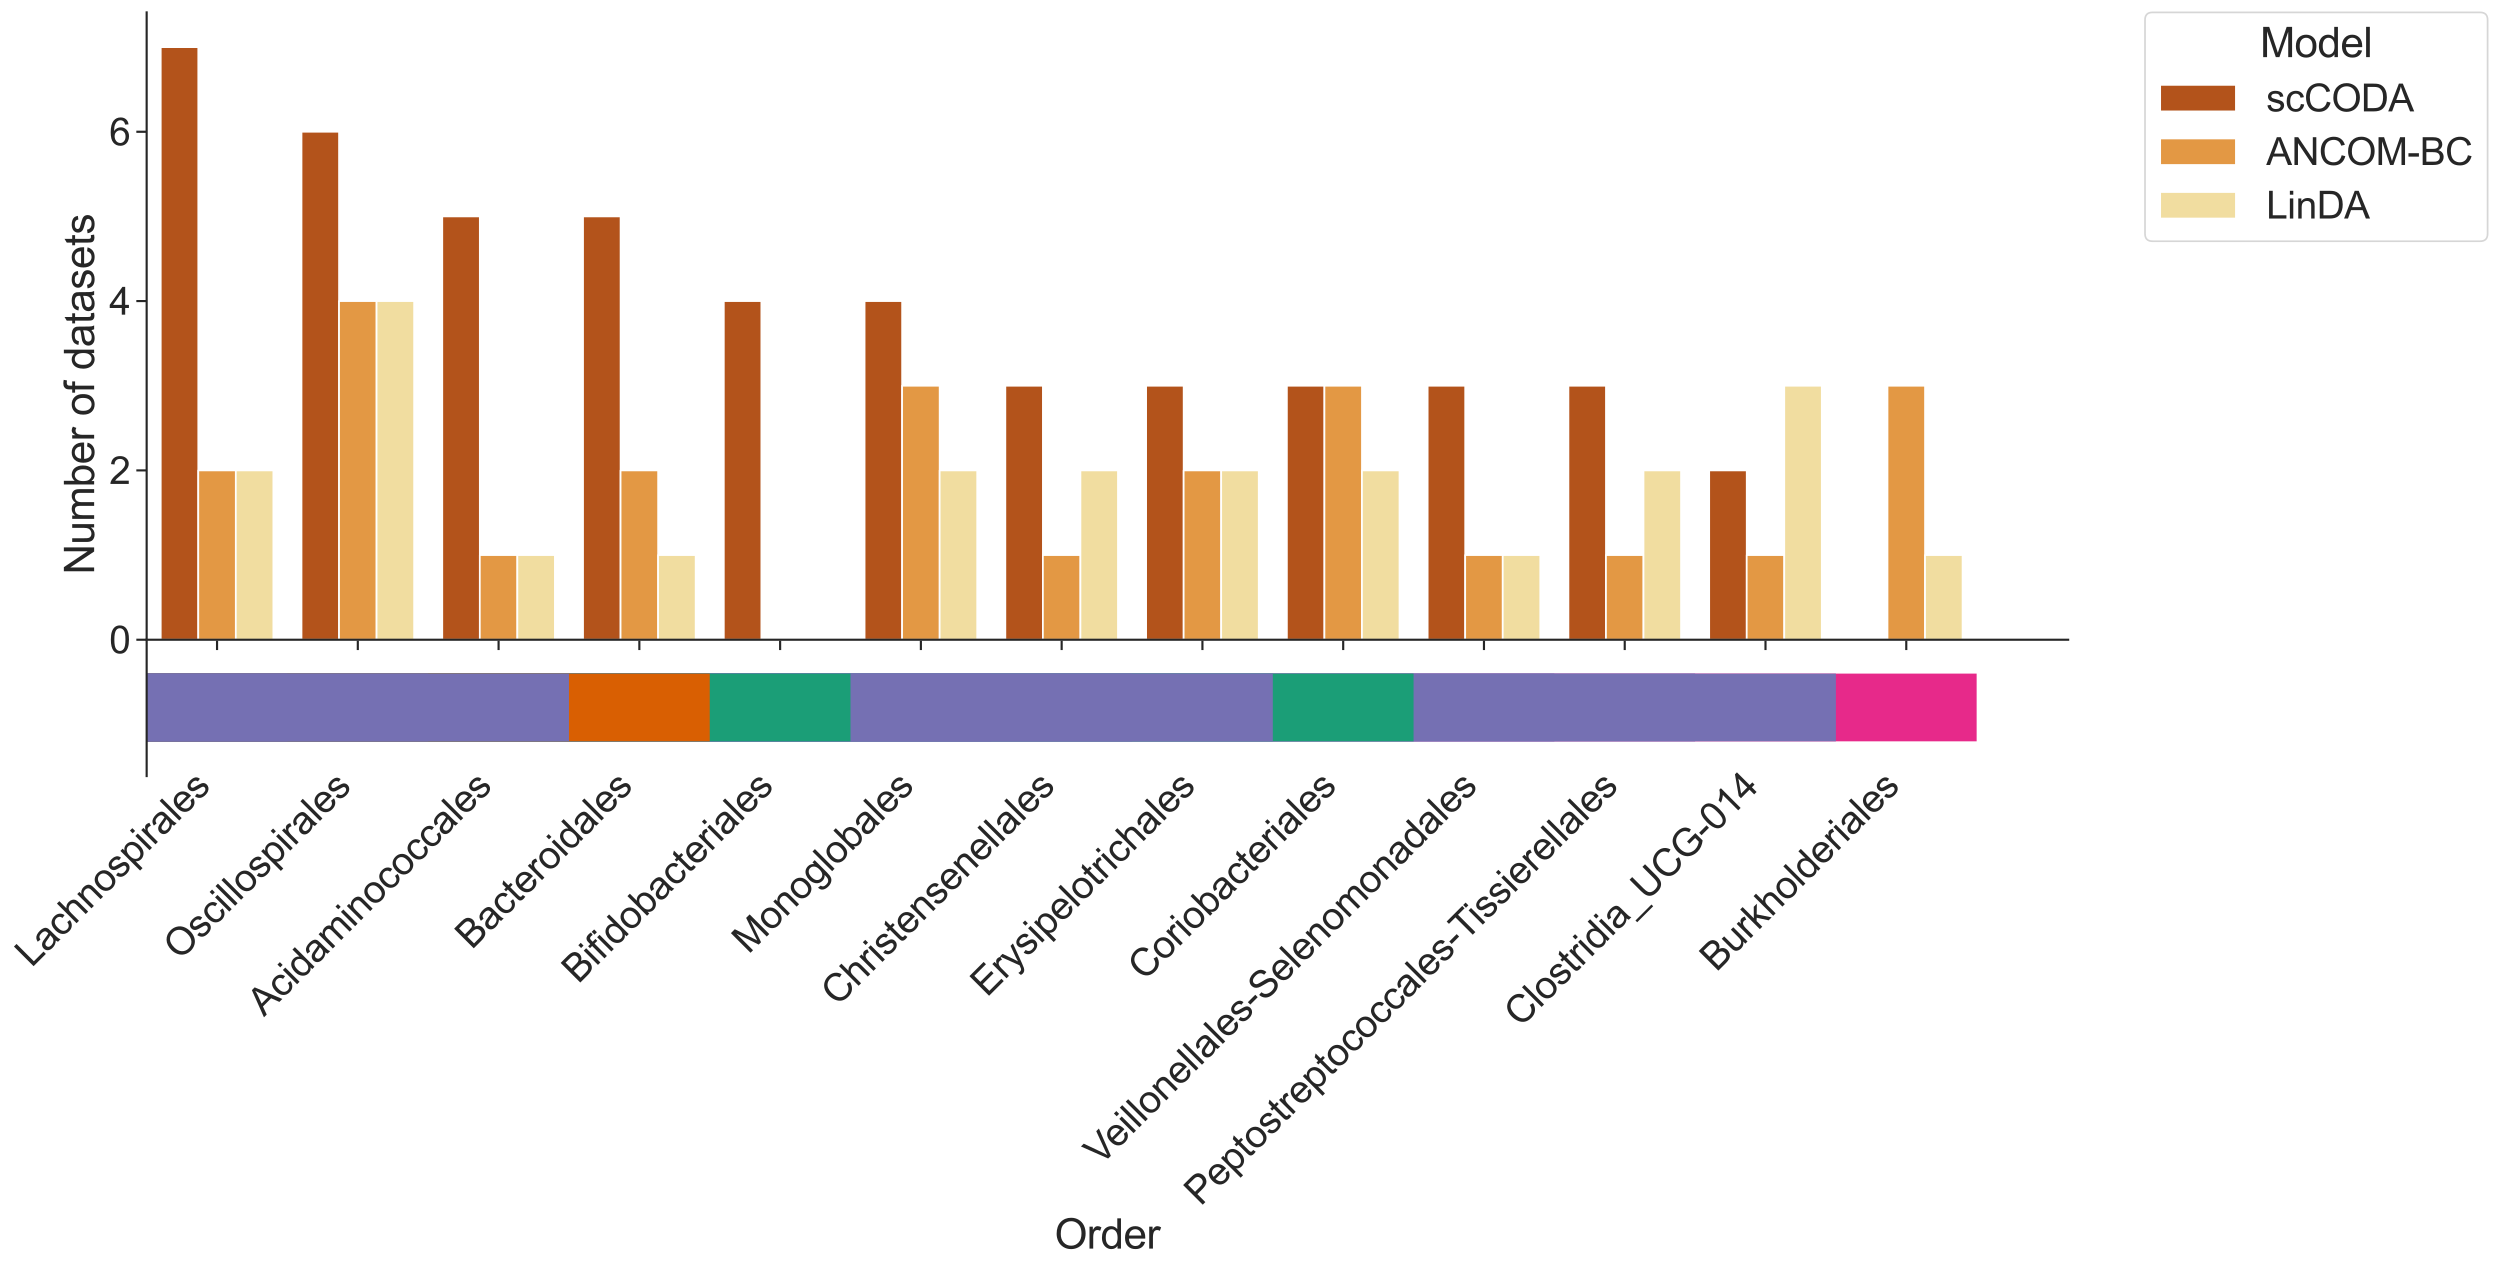 <?xml version="1.0" encoding="utf-8" standalone="no"?>
<!DOCTYPE svg PUBLIC "-//W3C//DTD SVG 1.1//EN"
  "http://www.w3.org/Graphics/SVG/1.1/DTD/svg11.dtd">
<svg xmlns:xlink="http://www.w3.org/1999/xlink" width="1451.997pt" height="737.154pt" viewBox="0 0 1451.997 737.154" xmlns="http://www.w3.org/2000/svg" version="1.1">
 <defs>
  <style type="text/css">*{stroke-linejoin: round; stroke-linecap: butt}</style>
 </defs>
 <g id="figure_1">
  <g id="patch_1">
   <path d="M 0 737.154 
L 1451.997 737.154 
L 1451.997 0 
L 0 0 
z
" style="fill: #ffffff"/>
  </g>
  <g id="axes_1">
   <g id="patch_2">
    <path d="M 85.181 450.72 
L 1201.181 450.72 
L 1201.181 7.2 
L 85.181 7.2 
z
" style="fill: #ffffff"/>
   </g>
   <g id="matplotlib.axis_1">
    <g id="xtick_1">
     <g id="line2d_1">
      <defs>
       <path id="mb463e01faa" d="M 0 0 
L 0 6 
" style="stroke: #262626; stroke-width: 1.25"/>
      </defs>
      <g>
       <use xlink:href="#mb463e01faa" x="126.06" y="371.555" style="fill: #262626; stroke: #262626; stroke-width: 1.25"/>
      </g>
     </g>
     <g id="text_1">
      <!-- Lachnospirales -->
      <g style="fill: #262626" transform="translate(18.335 562.324)rotate(-45)scale(0.22 -0.22)">
       <defs>
        <path id="ArialMT-4c" d="M 469 0 
L 469 4581 
L 1075 4581 
L 1075 541 
L 3331 541 
L 3331 0 
L 469 0 
z
" transform="scale(0.016)"/>
        <path id="ArialMT-61" d="M 2588 409 
Q 2275 144 1986 34 
Q 1697 -75 1366 -75 
Q 819 -75 525 192 
Q 231 459 231 875 
Q 231 1119 342 1320 
Q 453 1522 633 1644 
Q 813 1766 1038 1828 
Q 1203 1872 1538 1913 
Q 2219 1994 2541 2106 
Q 2544 2222 2544 2253 
Q 2544 2597 2384 2738 
Q 2169 2928 1744 2928 
Q 1347 2928 1158 2789 
Q 969 2650 878 2297 
L 328 2372 
Q 403 2725 575 2942 
Q 747 3159 1072 3276 
Q 1397 3394 1825 3394 
Q 2250 3394 2515 3294 
Q 2781 3194 2906 3042 
Q 3031 2891 3081 2659 
Q 3109 2516 3109 2141 
L 3109 1391 
Q 3109 606 3145 398 
Q 3181 191 3288 0 
L 2700 0 
Q 2613 175 2588 409 
z
M 2541 1666 
Q 2234 1541 1622 1453 
Q 1275 1403 1131 1340 
Q 988 1278 909 1158 
Q 831 1038 831 891 
Q 831 666 1001 516 
Q 1172 366 1500 366 
Q 1825 366 2078 508 
Q 2331 650 2450 897 
Q 2541 1088 2541 1459 
L 2541 1666 
z
" transform="scale(0.016)"/>
        <path id="ArialMT-63" d="M 2588 1216 
L 3141 1144 
Q 3050 572 2676 248 
Q 2303 -75 1759 -75 
Q 1078 -75 664 370 
Q 250 816 250 1647 
Q 250 2184 428 2587 
Q 606 2991 970 3192 
Q 1334 3394 1763 3394 
Q 2303 3394 2647 3120 
Q 2991 2847 3088 2344 
L 2541 2259 
Q 2463 2594 2264 2762 
Q 2066 2931 1784 2931 
Q 1359 2931 1093 2626 
Q 828 2322 828 1663 
Q 828 994 1084 691 
Q 1341 388 1753 388 
Q 2084 388 2306 591 
Q 2528 794 2588 1216 
z
" transform="scale(0.016)"/>
        <path id="ArialMT-68" d="M 422 0 
L 422 4581 
L 984 4581 
L 984 2938 
Q 1378 3394 1978 3394 
Q 2347 3394 2619 3248 
Q 2891 3103 3008 2847 
Q 3125 2591 3125 2103 
L 3125 0 
L 2563 0 
L 2563 2103 
Q 2563 2525 2380 2717 
Q 2197 2909 1863 2909 
Q 1613 2909 1392 2779 
Q 1172 2650 1078 2428 
Q 984 2206 984 1816 
L 984 0 
L 422 0 
z
" transform="scale(0.016)"/>
        <path id="ArialMT-6e" d="M 422 0 
L 422 3319 
L 928 3319 
L 928 2847 
Q 1294 3394 1984 3394 
Q 2284 3394 2536 3286 
Q 2788 3178 2913 3003 
Q 3038 2828 3088 2588 
Q 3119 2431 3119 2041 
L 3119 0 
L 2556 0 
L 2556 2019 
Q 2556 2363 2490 2533 
Q 2425 2703 2258 2804 
Q 2091 2906 1866 2906 
Q 1506 2906 1245 2678 
Q 984 2450 984 1813 
L 984 0 
L 422 0 
z
" transform="scale(0.016)"/>
        <path id="ArialMT-6f" d="M 213 1659 
Q 213 2581 725 3025 
Q 1153 3394 1769 3394 
Q 2453 3394 2887 2945 
Q 3322 2497 3322 1706 
Q 3322 1066 3130 698 
Q 2938 331 2570 128 
Q 2203 -75 1769 -75 
Q 1072 -75 642 372 
Q 213 819 213 1659 
z
M 791 1659 
Q 791 1022 1069 705 
Q 1347 388 1769 388 
Q 2188 388 2466 706 
Q 2744 1025 2744 1678 
Q 2744 2294 2464 2611 
Q 2184 2928 1769 2928 
Q 1347 2928 1069 2612 
Q 791 2297 791 1659 
z
" transform="scale(0.016)"/>
        <path id="ArialMT-73" d="M 197 991 
L 753 1078 
Q 800 744 1014 566 
Q 1228 388 1613 388 
Q 2000 388 2187 545 
Q 2375 703 2375 916 
Q 2375 1106 2209 1216 
Q 2094 1291 1634 1406 
Q 1016 1563 777 1677 
Q 538 1791 414 1992 
Q 291 2194 291 2438 
Q 291 2659 392 2848 
Q 494 3038 669 3163 
Q 800 3259 1026 3326 
Q 1253 3394 1513 3394 
Q 1903 3394 2198 3281 
Q 2494 3169 2634 2976 
Q 2775 2784 2828 2463 
L 2278 2388 
Q 2241 2644 2061 2787 
Q 1881 2931 1553 2931 
Q 1166 2931 1000 2803 
Q 834 2675 834 2503 
Q 834 2394 903 2306 
Q 972 2216 1119 2156 
Q 1203 2125 1616 2013 
Q 2213 1853 2448 1751 
Q 2684 1650 2818 1456 
Q 2953 1263 2953 975 
Q 2953 694 2789 445 
Q 2625 197 2315 61 
Q 2006 -75 1616 -75 
Q 969 -75 630 194 
Q 291 463 197 991 
z
" transform="scale(0.016)"/>
        <path id="ArialMT-70" d="M 422 -1272 
L 422 3319 
L 934 3319 
L 934 2888 
Q 1116 3141 1344 3267 
Q 1572 3394 1897 3394 
Q 2322 3394 2647 3175 
Q 2972 2956 3137 2557 
Q 3303 2159 3303 1684 
Q 3303 1175 3120 767 
Q 2938 359 2589 142 
Q 2241 -75 1856 -75 
Q 1575 -75 1351 44 
Q 1128 163 984 344 
L 984 -1272 
L 422 -1272 
z
M 931 1641 
Q 931 1000 1190 694 
Q 1450 388 1819 388 
Q 2194 388 2461 705 
Q 2728 1022 2728 1688 
Q 2728 2322 2467 2637 
Q 2206 2953 1844 2953 
Q 1484 2953 1207 2617 
Q 931 2281 931 1641 
z
" transform="scale(0.016)"/>
        <path id="ArialMT-69" d="M 425 3934 
L 425 4581 
L 988 4581 
L 988 3934 
L 425 3934 
z
M 425 0 
L 425 3319 
L 988 3319 
L 988 0 
L 425 0 
z
" transform="scale(0.016)"/>
        <path id="ArialMT-72" d="M 416 0 
L 416 3319 
L 922 3319 
L 922 2816 
Q 1116 3169 1280 3281 
Q 1444 3394 1641 3394 
Q 1925 3394 2219 3213 
L 2025 2691 
Q 1819 2813 1613 2813 
Q 1428 2813 1281 2702 
Q 1134 2591 1072 2394 
Q 978 2094 978 1738 
L 978 0 
L 416 0 
z
" transform="scale(0.016)"/>
        <path id="ArialMT-6c" d="M 409 0 
L 409 4581 
L 972 4581 
L 972 0 
L 409 0 
z
" transform="scale(0.016)"/>
        <path id="ArialMT-65" d="M 2694 1069 
L 3275 997 
Q 3138 488 2766 206 
Q 2394 -75 1816 -75 
Q 1088 -75 661 373 
Q 234 822 234 1631 
Q 234 2469 665 2931 
Q 1097 3394 1784 3394 
Q 2450 3394 2872 2941 
Q 3294 2488 3294 1666 
Q 3294 1616 3291 1516 
L 816 1516 
Q 847 969 1125 678 
Q 1403 388 1819 388 
Q 2128 388 2347 550 
Q 2566 713 2694 1069 
z
M 847 1978 
L 2700 1978 
Q 2663 2397 2488 2606 
Q 2219 2931 1791 2931 
Q 1403 2931 1139 2672 
Q 875 2413 847 1978 
z
" transform="scale(0.016)"/>
       </defs>
       <use xlink:href="#ArialMT-4c"/>
       <use xlink:href="#ArialMT-61" x="55.615"/>
       <use xlink:href="#ArialMT-63" x="111.23"/>
       <use xlink:href="#ArialMT-68" x="161.23"/>
       <use xlink:href="#ArialMT-6e" x="216.846"/>
       <use xlink:href="#ArialMT-6f" x="272.461"/>
       <use xlink:href="#ArialMT-73" x="328.076"/>
       <use xlink:href="#ArialMT-70" x="378.076"/>
       <use xlink:href="#ArialMT-69" x="433.691"/>
       <use xlink:href="#ArialMT-72" x="455.908"/>
       <use xlink:href="#ArialMT-61" x="489.209"/>
       <use xlink:href="#ArialMT-6c" x="544.824"/>
       <use xlink:href="#ArialMT-65" x="567.041"/>
       <use xlink:href="#ArialMT-73" x="622.656"/>
      </g>
     </g>
    </g>
    <g id="xtick_2">
     <g id="line2d_2">
      <g>
       <use xlink:href="#mb463e01faa" x="207.818" y="371.555" style="fill: #262626; stroke: #262626; stroke-width: 1.25"/>
      </g>
     </g>
     <g id="text_2">
      <!-- Oscillospirales -->
      <g style="fill: #262626" transform="translate(104.449 558.167)rotate(-45)scale(0.22 -0.22)">
       <defs>
        <path id="ArialMT-4f" d="M 309 2231 
Q 309 3372 921 4017 
Q 1534 4663 2503 4663 
Q 3138 4663 3647 4359 
Q 4156 4056 4423 3514 
Q 4691 2972 4691 2284 
Q 4691 1588 4409 1038 
Q 4128 488 3612 205 
Q 3097 -78 2500 -78 
Q 1853 -78 1343 234 
Q 834 547 571 1087 
Q 309 1628 309 2231 
z
M 934 2222 
Q 934 1394 1379 917 
Q 1825 441 2497 441 
Q 3181 441 3623 922 
Q 4066 1403 4066 2288 
Q 4066 2847 3877 3264 
Q 3688 3681 3323 3911 
Q 2959 4141 2506 4141 
Q 1863 4141 1398 3698 
Q 934 3256 934 2222 
z
" transform="scale(0.016)"/>
       </defs>
       <use xlink:href="#ArialMT-4f"/>
       <use xlink:href="#ArialMT-73" x="77.783"/>
       <use xlink:href="#ArialMT-63" x="127.783"/>
       <use xlink:href="#ArialMT-69" x="177.783"/>
       <use xlink:href="#ArialMT-6c" x="200"/>
       <use xlink:href="#ArialMT-6c" x="222.217"/>
       <use xlink:href="#ArialMT-6f" x="244.434"/>
       <use xlink:href="#ArialMT-73" x="300.049"/>
       <use xlink:href="#ArialMT-70" x="350.049"/>
       <use xlink:href="#ArialMT-69" x="405.664"/>
       <use xlink:href="#ArialMT-72" x="427.881"/>
       <use xlink:href="#ArialMT-61" x="461.182"/>
       <use xlink:href="#ArialMT-6c" x="516.797"/>
       <use xlink:href="#ArialMT-65" x="539.014"/>
       <use xlink:href="#ArialMT-73" x="594.629"/>
      </g>
     </g>
    </g>
    <g id="xtick_3">
     <g id="line2d_3">
      <g>
       <use xlink:href="#mb463e01faa" x="289.577" y="371.555" style="fill: #262626; stroke: #262626; stroke-width: 1.25"/>
      </g>
     </g>
     <g id="text_3">
      <!-- Acidaminococcales -->
      <g style="fill: #262626" transform="translate(153.335 590.84)rotate(-45)scale(0.22 -0.22)">
       <defs>
        <path id="ArialMT-41" d="M -9 0 
L 1750 4581 
L 2403 4581 
L 4278 0 
L 3588 0 
L 3053 1388 
L 1138 1388 
L 634 0 
L -9 0 
z
M 1313 1881 
L 2866 1881 
L 2388 3150 
Q 2169 3728 2063 4100 
Q 1975 3659 1816 3225 
L 1313 1881 
z
" transform="scale(0.016)"/>
        <path id="ArialMT-64" d="M 2575 0 
L 2575 419 
Q 2259 -75 1647 -75 
Q 1250 -75 917 144 
Q 584 363 401 755 
Q 219 1147 219 1656 
Q 219 2153 384 2558 
Q 550 2963 881 3178 
Q 1213 3394 1622 3394 
Q 1922 3394 2156 3267 
Q 2391 3141 2538 2938 
L 2538 4581 
L 3097 4581 
L 3097 0 
L 2575 0 
z
M 797 1656 
Q 797 1019 1065 703 
Q 1334 388 1700 388 
Q 2069 388 2326 689 
Q 2584 991 2584 1609 
Q 2584 2291 2321 2609 
Q 2059 2928 1675 2928 
Q 1300 2928 1048 2622 
Q 797 2316 797 1656 
z
" transform="scale(0.016)"/>
        <path id="ArialMT-6d" d="M 422 0 
L 422 3319 
L 925 3319 
L 925 2853 
Q 1081 3097 1340 3245 
Q 1600 3394 1931 3394 
Q 2300 3394 2536 3241 
Q 2772 3088 2869 2813 
Q 3263 3394 3894 3394 
Q 4388 3394 4653 3120 
Q 4919 2847 4919 2278 
L 4919 0 
L 4359 0 
L 4359 2091 
Q 4359 2428 4304 2576 
Q 4250 2725 4106 2815 
Q 3963 2906 3769 2906 
Q 3419 2906 3187 2673 
Q 2956 2441 2956 1928 
L 2956 0 
L 2394 0 
L 2394 2156 
Q 2394 2531 2256 2718 
Q 2119 2906 1806 2906 
Q 1569 2906 1367 2781 
Q 1166 2656 1075 2415 
Q 984 2175 984 1722 
L 984 0 
L 422 0 
z
" transform="scale(0.016)"/>
       </defs>
       <use xlink:href="#ArialMT-41"/>
       <use xlink:href="#ArialMT-63" x="66.699"/>
       <use xlink:href="#ArialMT-69" x="116.699"/>
       <use xlink:href="#ArialMT-64" x="138.916"/>
       <use xlink:href="#ArialMT-61" x="194.531"/>
       <use xlink:href="#ArialMT-6d" x="250.146"/>
       <use xlink:href="#ArialMT-69" x="333.447"/>
       <use xlink:href="#ArialMT-6e" x="355.664"/>
       <use xlink:href="#ArialMT-6f" x="411.279"/>
       <use xlink:href="#ArialMT-63" x="466.895"/>
       <use xlink:href="#ArialMT-6f" x="516.895"/>
       <use xlink:href="#ArialMT-63" x="572.51"/>
       <use xlink:href="#ArialMT-63" x="622.51"/>
       <use xlink:href="#ArialMT-61" x="672.51"/>
       <use xlink:href="#ArialMT-6c" x="728.125"/>
       <use xlink:href="#ArialMT-65" x="750.342"/>
       <use xlink:href="#ArialMT-73" x="805.957"/>
      </g>
     </g>
    </g>
    <g id="xtick_4">
     <g id="line2d_4">
      <g>
       <use xlink:href="#mb463e01faa" x="371.335" y="371.555" style="fill: #262626; stroke: #262626; stroke-width: 1.25"/>
      </g>
     </g>
     <g id="text_4">
      <!-- Bacteroidales -->
      <g style="fill: #262626" transform="translate(273.991 551.942)rotate(-45)scale(0.22 -0.22)">
       <defs>
        <path id="ArialMT-42" d="M 469 0 
L 469 4581 
L 2188 4581 
Q 2713 4581 3030 4442 
Q 3347 4303 3526 4014 
Q 3706 3725 3706 3409 
Q 3706 3116 3547 2856 
Q 3388 2597 3066 2438 
Q 3481 2316 3704 2022 
Q 3928 1728 3928 1328 
Q 3928 1006 3792 729 
Q 3656 453 3456 303 
Q 3256 153 2954 76 
Q 2653 0 2216 0 
L 469 0 
z
M 1075 2656 
L 2066 2656 
Q 2469 2656 2644 2709 
Q 2875 2778 2992 2937 
Q 3109 3097 3109 3338 
Q 3109 3566 3000 3739 
Q 2891 3913 2687 3977 
Q 2484 4041 1991 4041 
L 1075 4041 
L 1075 2656 
z
M 1075 541 
L 2216 541 
Q 2509 541 2628 563 
Q 2838 600 2978 687 
Q 3119 775 3209 942 
Q 3300 1109 3300 1328 
Q 3300 1584 3169 1773 
Q 3038 1963 2805 2039 
Q 2572 2116 2134 2116 
L 1075 2116 
L 1075 541 
z
" transform="scale(0.016)"/>
        <path id="ArialMT-74" d="M 1650 503 
L 1731 6 
Q 1494 -44 1306 -44 
Q 1000 -44 831 53 
Q 663 150 594 308 
Q 525 466 525 972 
L 525 2881 
L 113 2881 
L 113 3319 
L 525 3319 
L 525 4141 
L 1084 4478 
L 1084 3319 
L 1650 3319 
L 1650 2881 
L 1084 2881 
L 1084 941 
Q 1084 700 1114 631 
Q 1144 563 1211 522 
Q 1278 481 1403 481 
Q 1497 481 1650 503 
z
" transform="scale(0.016)"/>
       </defs>
       <use xlink:href="#ArialMT-42"/>
       <use xlink:href="#ArialMT-61" x="66.699"/>
       <use xlink:href="#ArialMT-63" x="122.314"/>
       <use xlink:href="#ArialMT-74" x="172.314"/>
       <use xlink:href="#ArialMT-65" x="200.098"/>
       <use xlink:href="#ArialMT-72" x="255.713"/>
       <use xlink:href="#ArialMT-6f" x="289.014"/>
       <use xlink:href="#ArialMT-69" x="344.629"/>
       <use xlink:href="#ArialMT-64" x="366.846"/>
       <use xlink:href="#ArialMT-61" x="422.461"/>
       <use xlink:href="#ArialMT-6c" x="478.076"/>
       <use xlink:href="#ArialMT-65" x="500.293"/>
       <use xlink:href="#ArialMT-73" x="555.908"/>
      </g>
     </g>
    </g>
    <g id="xtick_5">
     <g id="line2d_5">
      <g>
       <use xlink:href="#mb463e01faa" x="453.093" y="371.555" style="fill: #262626; stroke: #262626; stroke-width: 1.25"/>
      </g>
     </g>
     <g id="text_5">
      <!-- Bifidobacteriales -->
      <g style="fill: #262626" transform="translate(335.864 571.827)rotate(-45)scale(0.22 -0.22)">
       <defs>
        <path id="ArialMT-66" d="M 556 0 
L 556 2881 
L 59 2881 
L 59 3319 
L 556 3319 
L 556 3672 
Q 556 4006 616 4169 
Q 697 4388 901 4523 
Q 1106 4659 1475 4659 
Q 1713 4659 2000 4603 
L 1916 4113 
Q 1741 4144 1584 4144 
Q 1328 4144 1222 4034 
Q 1116 3925 1116 3625 
L 1116 3319 
L 1763 3319 
L 1763 2881 
L 1116 2881 
L 1116 0 
L 556 0 
z
" transform="scale(0.016)"/>
        <path id="ArialMT-62" d="M 941 0 
L 419 0 
L 419 4581 
L 981 4581 
L 981 2947 
Q 1338 3394 1891 3394 
Q 2197 3394 2470 3270 
Q 2744 3147 2920 2923 
Q 3097 2700 3197 2384 
Q 3297 2069 3297 1709 
Q 3297 856 2875 390 
Q 2453 -75 1863 -75 
Q 1275 -75 941 416 
L 941 0 
z
M 934 1684 
Q 934 1088 1097 822 
Q 1363 388 1816 388 
Q 2184 388 2453 708 
Q 2722 1028 2722 1663 
Q 2722 2313 2464 2622 
Q 2206 2931 1841 2931 
Q 1472 2931 1203 2611 
Q 934 2291 934 1684 
z
" transform="scale(0.016)"/>
       </defs>
       <use xlink:href="#ArialMT-42"/>
       <use xlink:href="#ArialMT-69" x="66.699"/>
       <use xlink:href="#ArialMT-66" x="88.916"/>
       <use xlink:href="#ArialMT-69" x="116.699"/>
       <use xlink:href="#ArialMT-64" x="138.916"/>
       <use xlink:href="#ArialMT-6f" x="194.531"/>
       <use xlink:href="#ArialMT-62" x="250.146"/>
       <use xlink:href="#ArialMT-61" x="305.762"/>
       <use xlink:href="#ArialMT-63" x="361.377"/>
       <use xlink:href="#ArialMT-74" x="411.377"/>
       <use xlink:href="#ArialMT-65" x="439.16"/>
       <use xlink:href="#ArialMT-72" x="494.775"/>
       <use xlink:href="#ArialMT-69" x="528.076"/>
       <use xlink:href="#ArialMT-61" x="550.293"/>
       <use xlink:href="#ArialMT-6c" x="605.908"/>
       <use xlink:href="#ArialMT-65" x="628.125"/>
       <use xlink:href="#ArialMT-73" x="683.74"/>
      </g>
     </g>
    </g>
    <g id="xtick_6">
     <g id="line2d_6">
      <g>
       <use xlink:href="#mb463e01faa" x="534.851" y="371.555" style="fill: #262626; stroke: #262626; stroke-width: 1.25"/>
      </g>
     </g>
     <g id="text_6">
      <!-- Monoglobales -->
      <g style="fill: #262626" transform="translate(434.722 554.545)rotate(-45)scale(0.22 -0.22)">
       <defs>
        <path id="ArialMT-4d" d="M 475 0 
L 475 4581 
L 1388 4581 
L 2472 1338 
Q 2622 884 2691 659 
Q 2769 909 2934 1394 
L 4031 4581 
L 4847 4581 
L 4847 0 
L 4263 0 
L 4263 3834 
L 2931 0 
L 2384 0 
L 1059 3900 
L 1059 0 
L 475 0 
z
" transform="scale(0.016)"/>
        <path id="ArialMT-67" d="M 319 -275 
L 866 -356 
Q 900 -609 1056 -725 
Q 1266 -881 1628 -881 
Q 2019 -881 2231 -725 
Q 2444 -569 2519 -288 
Q 2563 -116 2559 434 
Q 2191 0 1641 0 
Q 956 0 581 494 
Q 206 988 206 1678 
Q 206 2153 378 2554 
Q 550 2956 876 3175 
Q 1203 3394 1644 3394 
Q 2231 3394 2613 2919 
L 2613 3319 
L 3131 3319 
L 3131 450 
Q 3131 -325 2973 -648 
Q 2816 -972 2473 -1159 
Q 2131 -1347 1631 -1347 
Q 1038 -1347 672 -1080 
Q 306 -813 319 -275 
z
M 784 1719 
Q 784 1066 1043 766 
Q 1303 466 1694 466 
Q 2081 466 2343 764 
Q 2606 1063 2606 1700 
Q 2606 2309 2336 2618 
Q 2066 2928 1684 2928 
Q 1309 2928 1046 2623 
Q 784 2319 784 1719 
z
" transform="scale(0.016)"/>
       </defs>
       <use xlink:href="#ArialMT-4d"/>
       <use xlink:href="#ArialMT-6f" x="83.301"/>
       <use xlink:href="#ArialMT-6e" x="138.916"/>
       <use xlink:href="#ArialMT-6f" x="194.531"/>
       <use xlink:href="#ArialMT-67" x="250.146"/>
       <use xlink:href="#ArialMT-6c" x="305.762"/>
       <use xlink:href="#ArialMT-6f" x="327.979"/>
       <use xlink:href="#ArialMT-62" x="383.594"/>
       <use xlink:href="#ArialMT-61" x="439.209"/>
       <use xlink:href="#ArialMT-6c" x="494.824"/>
       <use xlink:href="#ArialMT-65" x="517.041"/>
       <use xlink:href="#ArialMT-73" x="572.656"/>
      </g>
     </g>
    </g>
    <g id="xtick_7">
     <g id="line2d_7">
      <g>
       <use xlink:href="#mb463e01faa" x="616.61" y="371.555" style="fill: #262626; stroke: #262626; stroke-width: 1.25"/>
      </g>
     </g>
     <g id="text_7">
      <!-- Christensenellales -->
      <g style="fill: #262626" transform="translate(486.415 584.793)rotate(-45)scale(0.22 -0.22)">
       <defs>
        <path id="ArialMT-43" d="M 3763 1606 
L 4369 1453 
Q 4178 706 3683 314 
Q 3188 -78 2472 -78 
Q 1731 -78 1267 223 
Q 803 525 561 1097 
Q 319 1669 319 2325 
Q 319 3041 592 3573 
Q 866 4106 1370 4382 
Q 1875 4659 2481 4659 
Q 3169 4659 3637 4309 
Q 4106 3959 4291 3325 
L 3694 3184 
Q 3534 3684 3231 3912 
Q 2928 4141 2469 4141 
Q 1941 4141 1586 3887 
Q 1231 3634 1087 3207 
Q 944 2781 944 2328 
Q 944 1744 1114 1308 
Q 1284 872 1643 656 
Q 2003 441 2422 441 
Q 2931 441 3284 734 
Q 3638 1028 3763 1606 
z
" transform="scale(0.016)"/>
       </defs>
       <use xlink:href="#ArialMT-43"/>
       <use xlink:href="#ArialMT-68" x="72.217"/>
       <use xlink:href="#ArialMT-72" x="127.832"/>
       <use xlink:href="#ArialMT-69" x="161.133"/>
       <use xlink:href="#ArialMT-73" x="183.35"/>
       <use xlink:href="#ArialMT-74" x="233.35"/>
       <use xlink:href="#ArialMT-65" x="261.133"/>
       <use xlink:href="#ArialMT-6e" x="316.748"/>
       <use xlink:href="#ArialMT-73" x="372.363"/>
       <use xlink:href="#ArialMT-65" x="422.363"/>
       <use xlink:href="#ArialMT-6e" x="477.979"/>
       <use xlink:href="#ArialMT-65" x="533.594"/>
       <use xlink:href="#ArialMT-6c" x="589.209"/>
       <use xlink:href="#ArialMT-6c" x="611.426"/>
       <use xlink:href="#ArialMT-61" x="633.643"/>
       <use xlink:href="#ArialMT-6c" x="689.258"/>
       <use xlink:href="#ArialMT-65" x="711.475"/>
       <use xlink:href="#ArialMT-73" x="767.09"/>
      </g>
     </g>
    </g>
    <g id="xtick_8">
     <g id="line2d_8">
      <g>
       <use xlink:href="#mb463e01faa" x="698.368" y="371.555" style="fill: #262626; stroke: #262626; stroke-width: 1.25"/>
      </g>
     </g>
     <g id="text_8">
      <!-- Erysipelotrichales -->
      <g style="fill: #262626" transform="translate(573.193 579.591)rotate(-45)scale(0.22 -0.22)">
       <defs>
        <path id="ArialMT-45" d="M 506 0 
L 506 4581 
L 3819 4581 
L 3819 4041 
L 1113 4041 
L 1113 2638 
L 3647 2638 
L 3647 2100 
L 1113 2100 
L 1113 541 
L 3925 541 
L 3925 0 
L 506 0 
z
" transform="scale(0.016)"/>
        <path id="ArialMT-79" d="M 397 -1278 
L 334 -750 
Q 519 -800 656 -800 
Q 844 -800 956 -737 
Q 1069 -675 1141 -563 
Q 1194 -478 1313 -144 
Q 1328 -97 1363 -6 
L 103 3319 
L 709 3319 
L 1400 1397 
Q 1534 1031 1641 628 
Q 1738 1016 1872 1384 
L 2581 3319 
L 3144 3319 
L 1881 -56 
Q 1678 -603 1566 -809 
Q 1416 -1088 1222 -1217 
Q 1028 -1347 759 -1347 
Q 597 -1347 397 -1278 
z
" transform="scale(0.016)"/>
       </defs>
       <use xlink:href="#ArialMT-45"/>
       <use xlink:href="#ArialMT-72" x="66.699"/>
       <use xlink:href="#ArialMT-79" x="100"/>
       <use xlink:href="#ArialMT-73" x="150"/>
       <use xlink:href="#ArialMT-69" x="200"/>
       <use xlink:href="#ArialMT-70" x="222.217"/>
       <use xlink:href="#ArialMT-65" x="277.832"/>
       <use xlink:href="#ArialMT-6c" x="333.447"/>
       <use xlink:href="#ArialMT-6f" x="355.664"/>
       <use xlink:href="#ArialMT-74" x="411.279"/>
       <use xlink:href="#ArialMT-72" x="439.062"/>
       <use xlink:href="#ArialMT-69" x="472.363"/>
       <use xlink:href="#ArialMT-63" x="494.58"/>
       <use xlink:href="#ArialMT-68" x="544.58"/>
       <use xlink:href="#ArialMT-61" x="600.195"/>
       <use xlink:href="#ArialMT-6c" x="655.811"/>
       <use xlink:href="#ArialMT-65" x="678.027"/>
       <use xlink:href="#ArialMT-73" x="733.643"/>
      </g>
     </g>
    </g>
    <g id="xtick_9">
     <g id="line2d_9">
      <g>
       <use xlink:href="#mb463e01faa" x="780.126" y="371.555" style="fill: #262626; stroke: #262626; stroke-width: 1.25"/>
      </g>
     </g>
     <g id="text_9">
      <!-- Coriobacteriales -->
      <g style="fill: #262626" transform="translate(664.637 570.087)rotate(-45)scale(0.22 -0.22)">
       <use xlink:href="#ArialMT-43"/>
       <use xlink:href="#ArialMT-6f" x="72.217"/>
       <use xlink:href="#ArialMT-72" x="127.832"/>
       <use xlink:href="#ArialMT-69" x="161.133"/>
       <use xlink:href="#ArialMT-6f" x="183.35"/>
       <use xlink:href="#ArialMT-62" x="238.965"/>
       <use xlink:href="#ArialMT-61" x="294.58"/>
       <use xlink:href="#ArialMT-63" x="350.195"/>
       <use xlink:href="#ArialMT-74" x="400.195"/>
       <use xlink:href="#ArialMT-65" x="427.979"/>
       <use xlink:href="#ArialMT-72" x="483.594"/>
       <use xlink:href="#ArialMT-69" x="516.895"/>
       <use xlink:href="#ArialMT-61" x="539.111"/>
       <use xlink:href="#ArialMT-6c" x="594.727"/>
       <use xlink:href="#ArialMT-65" x="616.943"/>
       <use xlink:href="#ArialMT-73" x="672.559"/>
      </g>
     </g>
    </g>
    <g id="xtick_10">
     <g id="line2d_10">
      <g>
       <use xlink:href="#mb463e01faa" x="861.884" y="371.555" style="fill: #262626; stroke: #262626; stroke-width: 1.25"/>
      </g>
     </g>
     <g id="text_10">
      <!-- Veillonellales-Selenomonadales -->
      <g style="fill: #262626" transform="translate(639.137 677.346)rotate(-45)scale(0.22 -0.22)">
       <defs>
        <path id="ArialMT-56" d="M 1803 0 
L 28 4581 
L 684 4581 
L 1875 1253 
Q 2019 853 2116 503 
Q 2222 878 2363 1253 
L 3600 4581 
L 4219 4581 
L 2425 0 
L 1803 0 
z
" transform="scale(0.016)"/>
        <path id="ArialMT-2d" d="M 203 1375 
L 203 1941 
L 1931 1941 
L 1931 1375 
L 203 1375 
z
" transform="scale(0.016)"/>
        <path id="ArialMT-53" d="M 288 1472 
L 859 1522 
Q 900 1178 1048 958 
Q 1197 738 1509 602 
Q 1822 466 2213 466 
Q 2559 466 2825 569 
Q 3091 672 3220 851 
Q 3350 1031 3350 1244 
Q 3350 1459 3225 1620 
Q 3100 1781 2813 1891 
Q 2628 1963 1997 2114 
Q 1366 2266 1113 2400 
Q 784 2572 623 2826 
Q 463 3081 463 3397 
Q 463 3744 659 4045 
Q 856 4347 1234 4503 
Q 1613 4659 2075 4659 
Q 2584 4659 2973 4495 
Q 3363 4331 3572 4012 
Q 3781 3694 3797 3291 
L 3216 3247 
Q 3169 3681 2898 3903 
Q 2628 4125 2100 4125 
Q 1550 4125 1298 3923 
Q 1047 3722 1047 3438 
Q 1047 3191 1225 3031 
Q 1400 2872 2139 2705 
Q 2878 2538 3153 2413 
Q 3553 2228 3743 1945 
Q 3934 1663 3934 1294 
Q 3934 928 3725 604 
Q 3516 281 3123 101 
Q 2731 -78 2241 -78 
Q 1619 -78 1198 103 
Q 778 284 539 648 
Q 300 1013 288 1472 
z
" transform="scale(0.016)"/>
       </defs>
       <use xlink:href="#ArialMT-56"/>
       <use xlink:href="#ArialMT-65" x="61.199"/>
       <use xlink:href="#ArialMT-69" x="116.814"/>
       <use xlink:href="#ArialMT-6c" x="139.031"/>
       <use xlink:href="#ArialMT-6c" x="161.248"/>
       <use xlink:href="#ArialMT-6f" x="183.465"/>
       <use xlink:href="#ArialMT-6e" x="239.08"/>
       <use xlink:href="#ArialMT-65" x="294.695"/>
       <use xlink:href="#ArialMT-6c" x="350.311"/>
       <use xlink:href="#ArialMT-6c" x="372.527"/>
       <use xlink:href="#ArialMT-61" x="394.744"/>
       <use xlink:href="#ArialMT-6c" x="450.359"/>
       <use xlink:href="#ArialMT-65" x="472.576"/>
       <use xlink:href="#ArialMT-73" x="528.191"/>
       <use xlink:href="#ArialMT-2d" x="578.191"/>
       <use xlink:href="#ArialMT-53" x="611.492"/>
       <use xlink:href="#ArialMT-65" x="678.191"/>
       <use xlink:href="#ArialMT-6c" x="733.807"/>
       <use xlink:href="#ArialMT-65" x="756.023"/>
       <use xlink:href="#ArialMT-6e" x="811.639"/>
       <use xlink:href="#ArialMT-6f" x="867.254"/>
       <use xlink:href="#ArialMT-6d" x="922.869"/>
       <use xlink:href="#ArialMT-6f" x="1006.17"/>
       <use xlink:href="#ArialMT-6e" x="1061.785"/>
       <use xlink:href="#ArialMT-61" x="1117.4"/>
       <use xlink:href="#ArialMT-64" x="1173.016"/>
       <use xlink:href="#ArialMT-61" x="1228.631"/>
       <use xlink:href="#ArialMT-6c" x="1284.246"/>
       <use xlink:href="#ArialMT-65" x="1306.463"/>
       <use xlink:href="#ArialMT-73" x="1362.078"/>
      </g>
     </g>
    </g>
    <g id="xtick_11">
     <g id="line2d_11">
      <g>
       <use xlink:href="#mb463e01faa" x="943.643" y="371.555" style="fill: #262626; stroke: #262626; stroke-width: 1.25"/>
      </g>
     </g>
     <g id="text_11">
      <!-- Peptostreptococcales-Tissierellales -->
      <g style="fill: #262626" transform="translate(697.327 700.914)rotate(-45)scale(0.22 -0.22)">
       <defs>
        <path id="ArialMT-50" d="M 494 0 
L 494 4581 
L 2222 4581 
Q 2678 4581 2919 4538 
Q 3256 4481 3484 4323 
Q 3713 4166 3852 3881 
Q 3991 3597 3991 3256 
Q 3991 2672 3619 2267 
Q 3247 1863 2275 1863 
L 1100 1863 
L 1100 0 
L 494 0 
z
M 1100 2403 
L 2284 2403 
Q 2872 2403 3119 2622 
Q 3366 2841 3366 3238 
Q 3366 3525 3220 3729 
Q 3075 3934 2838 4000 
Q 2684 4041 2272 4041 
L 1100 4041 
L 1100 2403 
z
" transform="scale(0.016)"/>
        <path id="ArialMT-54" d="M 1659 0 
L 1659 4041 
L 150 4041 
L 150 4581 
L 3781 4581 
L 3781 4041 
L 2266 4041 
L 2266 0 
L 1659 0 
z
" transform="scale(0.016)"/>
       </defs>
       <use xlink:href="#ArialMT-50"/>
       <use xlink:href="#ArialMT-65" x="66.699"/>
       <use xlink:href="#ArialMT-70" x="122.314"/>
       <use xlink:href="#ArialMT-74" x="177.93"/>
       <use xlink:href="#ArialMT-6f" x="205.713"/>
       <use xlink:href="#ArialMT-73" x="261.328"/>
       <use xlink:href="#ArialMT-74" x="311.328"/>
       <use xlink:href="#ArialMT-72" x="339.111"/>
       <use xlink:href="#ArialMT-65" x="372.412"/>
       <use xlink:href="#ArialMT-70" x="428.027"/>
       <use xlink:href="#ArialMT-74" x="483.643"/>
       <use xlink:href="#ArialMT-6f" x="511.426"/>
       <use xlink:href="#ArialMT-63" x="567.041"/>
       <use xlink:href="#ArialMT-6f" x="617.041"/>
       <use xlink:href="#ArialMT-63" x="672.656"/>
       <use xlink:href="#ArialMT-63" x="722.656"/>
       <use xlink:href="#ArialMT-61" x="772.656"/>
       <use xlink:href="#ArialMT-6c" x="828.271"/>
       <use xlink:href="#ArialMT-65" x="850.488"/>
       <use xlink:href="#ArialMT-73" x="906.104"/>
       <use xlink:href="#ArialMT-2d" x="956.104"/>
       <use xlink:href="#ArialMT-54" x="989.404"/>
       <use xlink:href="#ArialMT-69" x="1046.738"/>
       <use xlink:href="#ArialMT-73" x="1068.955"/>
       <use xlink:href="#ArialMT-73" x="1118.955"/>
       <use xlink:href="#ArialMT-69" x="1168.955"/>
       <use xlink:href="#ArialMT-65" x="1191.172"/>
       <use xlink:href="#ArialMT-72" x="1246.787"/>
       <use xlink:href="#ArialMT-65" x="1280.088"/>
       <use xlink:href="#ArialMT-6c" x="1335.703"/>
       <use xlink:href="#ArialMT-6c" x="1357.92"/>
       <use xlink:href="#ArialMT-61" x="1380.137"/>
       <use xlink:href="#ArialMT-6c" x="1435.752"/>
       <use xlink:href="#ArialMT-65" x="1457.969"/>
       <use xlink:href="#ArialMT-73" x="1513.584"/>
      </g>
     </g>
    </g>
    <g id="xtick_12">
     <g id="line2d_12">
      <g>
       <use xlink:href="#mb463e01faa" x="1025.401" y="371.555" style="fill: #262626; stroke: #262626; stroke-width: 1.25"/>
      </g>
     </g>
     <g id="text_12">
      <!-- Clostridia_UCG-014 -->
      <g style="fill: #262626" transform="translate(883.121 597.068)rotate(-45)scale(0.22 -0.22)">
       <defs>
        <path id="ArialMT-5f" d="M -97 -1272 
L -97 -866 
L 3631 -866 
L 3631 -1272 
L -97 -1272 
z
" transform="scale(0.016)"/>
        <path id="ArialMT-55" d="M 3500 4581 
L 4106 4581 
L 4106 1934 
Q 4106 1244 3950 837 
Q 3794 431 3386 176 
Q 2978 -78 2316 -78 
Q 1672 -78 1262 144 
Q 853 366 678 786 
Q 503 1206 503 1934 
L 503 4581 
L 1109 4581 
L 1109 1938 
Q 1109 1341 1220 1058 
Q 1331 775 1601 622 
Q 1872 469 2263 469 
Q 2931 469 3215 772 
Q 3500 1075 3500 1938 
L 3500 4581 
z
" transform="scale(0.016)"/>
        <path id="ArialMT-47" d="M 2638 1797 
L 2638 2334 
L 4578 2338 
L 4578 638 
Q 4131 281 3656 101 
Q 3181 -78 2681 -78 
Q 2006 -78 1454 211 
Q 903 500 622 1047 
Q 341 1594 341 2269 
Q 341 2938 620 3517 
Q 900 4097 1425 4378 
Q 1950 4659 2634 4659 
Q 3131 4659 3532 4498 
Q 3934 4338 4162 4050 
Q 4391 3763 4509 3300 
L 3963 3150 
Q 3859 3500 3706 3700 
Q 3553 3900 3268 4020 
Q 2984 4141 2638 4141 
Q 2222 4141 1919 4014 
Q 1616 3888 1430 3681 
Q 1244 3475 1141 3228 
Q 966 2803 966 2306 
Q 966 1694 1177 1281 
Q 1388 869 1791 669 
Q 2194 469 2647 469 
Q 3041 469 3416 620 
Q 3791 772 3984 944 
L 3984 1797 
L 2638 1797 
z
" transform="scale(0.016)"/>
        <path id="ArialMT-30" d="M 266 2259 
Q 266 3072 433 3567 
Q 600 4063 929 4331 
Q 1259 4600 1759 4600 
Q 2128 4600 2406 4451 
Q 2684 4303 2865 4023 
Q 3047 3744 3150 3342 
Q 3253 2941 3253 2259 
Q 3253 1453 3087 958 
Q 2922 463 2592 192 
Q 2263 -78 1759 -78 
Q 1097 -78 719 397 
Q 266 969 266 2259 
z
M 844 2259 
Q 844 1131 1108 757 
Q 1372 384 1759 384 
Q 2147 384 2411 759 
Q 2675 1134 2675 2259 
Q 2675 3391 2411 3762 
Q 2147 4134 1753 4134 
Q 1366 4134 1134 3806 
Q 844 3388 844 2259 
z
" transform="scale(0.016)"/>
        <path id="ArialMT-31" d="M 2384 0 
L 1822 0 
L 1822 3584 
Q 1619 3391 1289 3197 
Q 959 3003 697 2906 
L 697 3450 
Q 1169 3672 1522 3987 
Q 1875 4303 2022 4600 
L 2384 4600 
L 2384 0 
z
" transform="scale(0.016)"/>
        <path id="ArialMT-34" d="M 2069 0 
L 2069 1097 
L 81 1097 
L 81 1613 
L 2172 4581 
L 2631 4581 
L 2631 1613 
L 3250 1613 
L 3250 1097 
L 2631 1097 
L 2631 0 
L 2069 0 
z
M 2069 1613 
L 2069 3678 
L 634 1613 
L 2069 1613 
z
" transform="scale(0.016)"/>
       </defs>
       <use xlink:href="#ArialMT-43"/>
       <use xlink:href="#ArialMT-6c" x="72.217"/>
       <use xlink:href="#ArialMT-6f" x="94.434"/>
       <use xlink:href="#ArialMT-73" x="150.049"/>
       <use xlink:href="#ArialMT-74" x="200.049"/>
       <use xlink:href="#ArialMT-72" x="227.832"/>
       <use xlink:href="#ArialMT-69" x="261.133"/>
       <use xlink:href="#ArialMT-64" x="283.35"/>
       <use xlink:href="#ArialMT-69" x="338.965"/>
       <use xlink:href="#ArialMT-61" x="361.182"/>
       <use xlink:href="#ArialMT-5f" x="416.797"/>
       <use xlink:href="#ArialMT-55" x="472.412"/>
       <use xlink:href="#ArialMT-43" x="544.629"/>
       <use xlink:href="#ArialMT-47" x="616.846"/>
       <use xlink:href="#ArialMT-2d" x="694.629"/>
       <use xlink:href="#ArialMT-30" x="727.93"/>
       <use xlink:href="#ArialMT-31" x="783.545"/>
       <use xlink:href="#ArialMT-34" x="839.16"/>
      </g>
     </g>
    </g>
    <g id="xtick_13">
     <g id="line2d_13">
      <g>
       <use xlink:href="#mb463e01faa" x="1107.159" y="371.555" style="fill: #262626; stroke: #262626; stroke-width: 1.25"/>
      </g>
     </g>
     <g id="text_13">
      <!-- Burkholderiales -->
      <g style="fill: #262626" transform="translate(996.85 564.907)rotate(-45)scale(0.22 -0.22)">
       <defs>
        <path id="ArialMT-75" d="M 2597 0 
L 2597 488 
Q 2209 -75 1544 -75 
Q 1250 -75 995 37 
Q 741 150 617 320 
Q 494 491 444 738 
Q 409 903 409 1263 
L 409 3319 
L 972 3319 
L 972 1478 
Q 972 1038 1006 884 
Q 1059 663 1231 536 
Q 1403 409 1656 409 
Q 1909 409 2131 539 
Q 2353 669 2445 892 
Q 2538 1116 2538 1541 
L 2538 3319 
L 3100 3319 
L 3100 0 
L 2597 0 
z
" transform="scale(0.016)"/>
        <path id="ArialMT-6b" d="M 425 0 
L 425 4581 
L 988 4581 
L 988 1969 
L 2319 3319 
L 3047 3319 
L 1778 2088 
L 3175 0 
L 2481 0 
L 1384 1697 
L 988 1316 
L 988 0 
L 425 0 
z
" transform="scale(0.016)"/>
       </defs>
       <use xlink:href="#ArialMT-42"/>
       <use xlink:href="#ArialMT-75" x="66.699"/>
       <use xlink:href="#ArialMT-72" x="122.314"/>
       <use xlink:href="#ArialMT-6b" x="155.615"/>
       <use xlink:href="#ArialMT-68" x="205.615"/>
       <use xlink:href="#ArialMT-6f" x="261.23"/>
       <use xlink:href="#ArialMT-6c" x="316.846"/>
       <use xlink:href="#ArialMT-64" x="339.062"/>
       <use xlink:href="#ArialMT-65" x="394.678"/>
       <use xlink:href="#ArialMT-72" x="450.293"/>
       <use xlink:href="#ArialMT-69" x="483.594"/>
       <use xlink:href="#ArialMT-61" x="505.811"/>
       <use xlink:href="#ArialMT-6c" x="561.426"/>
       <use xlink:href="#ArialMT-65" x="583.643"/>
       <use xlink:href="#ArialMT-73" x="639.258"/>
      </g>
     </g>
    </g>
    <g id="text_14">
     <!-- Order -->
     <g style="fill: #262626" transform="translate(612.51 725.184)scale(0.24 -0.24)">
      <use xlink:href="#ArialMT-4f"/>
      <use xlink:href="#ArialMT-72" x="77.783"/>
      <use xlink:href="#ArialMT-64" x="111.084"/>
      <use xlink:href="#ArialMT-65" x="166.699"/>
      <use xlink:href="#ArialMT-72" x="222.314"/>
     </g>
    </g>
   </g>
   <g id="matplotlib.axis_2">
    <g id="ytick_1">
     <g id="line2d_14">
      <defs>
       <path id="m07ea4b5922" d="M 0 0 
L -6 0 
" style="stroke: #262626; stroke-width: 1.25"/>
      </defs>
      <g>
       <use xlink:href="#m07ea4b5922" x="85.181" y="371.555" style="fill: #262626; stroke: #262626; stroke-width: 1.25"/>
      </g>
     </g>
     <g id="text_15">
      <!-- 0 -->
      <g style="fill: #262626" transform="translate(63.447 379.429)scale(0.22 -0.22)">
       <use xlink:href="#ArialMT-30"/>
      </g>
     </g>
    </g>
    <g id="ytick_2">
     <g id="line2d_15">
      <g>
       <use xlink:href="#m07ea4b5922" x="85.181" y="273.214" style="fill: #262626; stroke: #262626; stroke-width: 1.25"/>
      </g>
     </g>
     <g id="text_16">
      <!-- 2 -->
      <g style="fill: #262626" transform="translate(63.447 281.087)scale(0.22 -0.22)">
       <defs>
        <path id="ArialMT-32" d="M 3222 541 
L 3222 0 
L 194 0 
Q 188 203 259 391 
Q 375 700 629 1000 
Q 884 1300 1366 1694 
Q 2113 2306 2375 2664 
Q 2638 3022 2638 3341 
Q 2638 3675 2398 3904 
Q 2159 4134 1775 4134 
Q 1369 4134 1125 3890 
Q 881 3647 878 3216 
L 300 3275 
Q 359 3922 746 4261 
Q 1134 4600 1788 4600 
Q 2447 4600 2831 4234 
Q 3216 3869 3216 3328 
Q 3216 3053 3103 2787 
Q 2991 2522 2730 2228 
Q 2469 1934 1863 1422 
Q 1356 997 1212 845 
Q 1069 694 975 541 
L 3222 541 
z
" transform="scale(0.016)"/>
       </defs>
       <use xlink:href="#ArialMT-32"/>
      </g>
     </g>
    </g>
    <g id="ytick_3">
     <g id="line2d_16">
      <g>
       <use xlink:href="#m07ea4b5922" x="85.181" y="174.872" style="fill: #262626; stroke: #262626; stroke-width: 1.25"/>
      </g>
     </g>
     <g id="text_17">
      <!-- 4 -->
      <g style="fill: #262626" transform="translate(63.447 182.746)scale(0.22 -0.22)">
       <use xlink:href="#ArialMT-34"/>
      </g>
     </g>
    </g>
    <g id="ytick_4">
     <g id="line2d_17">
      <g>
       <use xlink:href="#m07ea4b5922" x="85.181" y="76.531" style="fill: #262626; stroke: #262626; stroke-width: 1.25"/>
      </g>
     </g>
     <g id="text_18">
      <!-- 6 -->
      <g style="fill: #262626" transform="translate(63.447 84.404)scale(0.22 -0.22)">
       <defs>
        <path id="ArialMT-36" d="M 3184 3459 
L 2625 3416 
Q 2550 3747 2413 3897 
Q 2184 4138 1850 4138 
Q 1581 4138 1378 3988 
Q 1113 3794 959 3422 
Q 806 3050 800 2363 
Q 1003 2672 1297 2822 
Q 1591 2972 1913 2972 
Q 2475 2972 2870 2558 
Q 3266 2144 3266 1488 
Q 3266 1056 3080 686 
Q 2894 316 2569 119 
Q 2244 -78 1831 -78 
Q 1128 -78 684 439 
Q 241 956 241 2144 
Q 241 3472 731 4075 
Q 1159 4600 1884 4600 
Q 2425 4600 2770 4297 
Q 3116 3994 3184 3459 
z
M 888 1484 
Q 888 1194 1011 928 
Q 1134 663 1356 523 
Q 1578 384 1822 384 
Q 2178 384 2434 671 
Q 2691 959 2691 1453 
Q 2691 1928 2437 2201 
Q 2184 2475 1800 2475 
Q 1419 2475 1153 2201 
Q 888 1928 888 1484 
z
" transform="scale(0.016)"/>
       </defs>
       <use xlink:href="#ArialMT-36"/>
      </g>
     </g>
    </g>
    <g id="text_19">
     <!-- Number of datasets -->
     <g style="fill: #262626" transform="translate(54.677 333.671)rotate(-90)scale(0.24 -0.24)">
      <defs>
       <path id="ArialMT-4e" d="M 488 0 
L 488 4581 
L 1109 4581 
L 3516 984 
L 3516 4581 
L 4097 4581 
L 4097 0 
L 3475 0 
L 1069 3600 
L 1069 0 
L 488 0 
z
" transform="scale(0.016)"/>
       <path id="ArialMT-20" transform="scale(0.016)"/>
      </defs>
      <use xlink:href="#ArialMT-4e"/>
      <use xlink:href="#ArialMT-75" x="72.217"/>
      <use xlink:href="#ArialMT-6d" x="127.832"/>
      <use xlink:href="#ArialMT-62" x="211.133"/>
      <use xlink:href="#ArialMT-65" x="266.748"/>
      <use xlink:href="#ArialMT-72" x="322.363"/>
      <use xlink:href="#ArialMT-20" x="355.664"/>
      <use xlink:href="#ArialMT-6f" x="383.447"/>
      <use xlink:href="#ArialMT-66" x="439.062"/>
      <use xlink:href="#ArialMT-20" x="466.846"/>
      <use xlink:href="#ArialMT-64" x="494.629"/>
      <use xlink:href="#ArialMT-61" x="550.244"/>
      <use xlink:href="#ArialMT-74" x="605.859"/>
      <use xlink:href="#ArialMT-61" x="633.643"/>
      <use xlink:href="#ArialMT-73" x="689.258"/>
      <use xlink:href="#ArialMT-65" x="739.258"/>
      <use xlink:href="#ArialMT-74" x="794.873"/>
      <use xlink:href="#ArialMT-73" x="822.656"/>
     </g>
    </g>
   </g>
   <g id="patch_3">
    <path d="M 93.357 371.555 
L 115.159 371.555 
L 115.159 27.36 
L 93.357 27.36 
z
" clip-path="url(#pacccf5bf22)" style="fill: #b3531b; stroke: #ffffff; stroke-linejoin: miter"/>
   </g>
   <g id="patch_4">
    <path d="M 175.115 371.555 
L 196.917 371.555 
L 196.917 76.531 
L 175.115 76.531 
z
" clip-path="url(#pacccf5bf22)" style="fill: #b3531b; stroke: #ffffff; stroke-linejoin: miter"/>
   </g>
   <g id="patch_5">
    <path d="M 256.873 371.555 
L 278.676 371.555 
L 278.676 125.701 
L 256.873 125.701 
z
" clip-path="url(#pacccf5bf22)" style="fill: #b3531b; stroke: #ffffff; stroke-linejoin: miter"/>
   </g>
   <g id="patch_6">
    <path d="M 338.632 371.555 
L 360.434 371.555 
L 360.434 125.701 
L 338.632 125.701 
z
" clip-path="url(#pacccf5bf22)" style="fill: #b3531b; stroke: #ffffff; stroke-linejoin: miter"/>
   </g>
   <g id="patch_7">
    <path d="M 420.39 371.555 
L 442.192 371.555 
L 442.192 174.872 
L 420.39 174.872 
z
" clip-path="url(#pacccf5bf22)" style="fill: #b3531b; stroke: #ffffff; stroke-linejoin: miter"/>
   </g>
   <g id="patch_8">
    <path d="M 502.148 371.555 
L 523.95 371.555 
L 523.95 174.872 
L 502.148 174.872 
z
" clip-path="url(#pacccf5bf22)" style="fill: #b3531b; stroke: #ffffff; stroke-linejoin: miter"/>
   </g>
   <g id="patch_9">
    <path d="M 583.906 371.555 
L 605.709 371.555 
L 605.709 224.043 
L 583.906 224.043 
z
" clip-path="url(#pacccf5bf22)" style="fill: #b3531b; stroke: #ffffff; stroke-linejoin: miter"/>
   </g>
   <g id="patch_10">
    <path d="M 665.665 371.555 
L 687.467 371.555 
L 687.467 224.043 
L 665.665 224.043 
z
" clip-path="url(#pacccf5bf22)" style="fill: #b3531b; stroke: #ffffff; stroke-linejoin: miter"/>
   </g>
   <g id="patch_11">
    <path d="M 747.423 371.555 
L 769.225 371.555 
L 769.225 224.043 
L 747.423 224.043 
z
" clip-path="url(#pacccf5bf22)" style="fill: #b3531b; stroke: #ffffff; stroke-linejoin: miter"/>
   </g>
   <g id="patch_12">
    <path d="M 829.181 371.555 
L 850.983 371.555 
L 850.983 224.043 
L 829.181 224.043 
z
" clip-path="url(#pacccf5bf22)" style="fill: #b3531b; stroke: #ffffff; stroke-linejoin: miter"/>
   </g>
   <g id="patch_13">
    <path d="M 910.939 371.555 
L 932.742 371.555 
L 932.742 224.043 
L 910.939 224.043 
z
" clip-path="url(#pacccf5bf22)" style="fill: #b3531b; stroke: #ffffff; stroke-linejoin: miter"/>
   </g>
   <g id="patch_14">
    <path d="M 992.698 371.555 
L 1014.5 371.555 
L 1014.5 273.214 
L 992.698 273.214 
z
" clip-path="url(#pacccf5bf22)" style="fill: #b3531b; stroke: #ffffff; stroke-linejoin: miter"/>
   </g>
   <g id="patch_15">
    <path d="M 1074.456 371.555 
L 1096.258 371.555 
L 1096.258 371.555 
L 1074.456 371.555 
z
" clip-path="url(#pacccf5bf22)" style="fill: #b3531b; stroke: #ffffff; stroke-linejoin: miter"/>
   </g>
   <g id="patch_16">
    <path d="M 115.159 371.555 
L 136.961 371.555 
L 136.961 273.214 
L 115.159 273.214 
z
" clip-path="url(#pacccf5bf22)" style="fill: #e39844; stroke: #ffffff; stroke-linejoin: miter"/>
   </g>
   <g id="patch_17">
    <path d="M 196.917 371.555 
L 218.72 371.555 
L 218.72 174.872 
L 196.917 174.872 
z
" clip-path="url(#pacccf5bf22)" style="fill: #e39844; stroke: #ffffff; stroke-linejoin: miter"/>
   </g>
   <g id="patch_18">
    <path d="M 278.676 371.555 
L 300.478 371.555 
L 300.478 322.384 
L 278.676 322.384 
z
" clip-path="url(#pacccf5bf22)" style="fill: #e39844; stroke: #ffffff; stroke-linejoin: miter"/>
   </g>
   <g id="patch_19">
    <path d="M 360.434 371.555 
L 382.236 371.555 
L 382.236 273.214 
L 360.434 273.214 
z
" clip-path="url(#pacccf5bf22)" style="fill: #e39844; stroke: #ffffff; stroke-linejoin: miter"/>
   </g>
   <g id="patch_20">
    <path d="M 442.192 371.555 
L 463.994 371.555 
L 463.994 371.555 
L 442.192 371.555 
z
" clip-path="url(#pacccf5bf22)" style="fill: #e39844; stroke: #ffffff; stroke-linejoin: miter"/>
   </g>
   <g id="patch_21">
    <path d="M 523.95 371.555 
L 545.753 371.555 
L 545.753 224.043 
L 523.95 224.043 
z
" clip-path="url(#pacccf5bf22)" style="fill: #e39844; stroke: #ffffff; stroke-linejoin: miter"/>
   </g>
   <g id="patch_22">
    <path d="M 605.709 371.555 
L 627.511 371.555 
L 627.511 322.384 
L 605.709 322.384 
z
" clip-path="url(#pacccf5bf22)" style="fill: #e39844; stroke: #ffffff; stroke-linejoin: miter"/>
   </g>
   <g id="patch_23">
    <path d="M 687.467 371.555 
L 709.269 371.555 
L 709.269 273.214 
L 687.467 273.214 
z
" clip-path="url(#pacccf5bf22)" style="fill: #e39844; stroke: #ffffff; stroke-linejoin: miter"/>
   </g>
   <g id="patch_24">
    <path d="M 769.225 371.555 
L 791.027 371.555 
L 791.027 224.043 
L 769.225 224.043 
z
" clip-path="url(#pacccf5bf22)" style="fill: #e39844; stroke: #ffffff; stroke-linejoin: miter"/>
   </g>
   <g id="patch_25">
    <path d="M 850.983 371.555 
L 872.786 371.555 
L 872.786 322.384 
L 850.983 322.384 
z
" clip-path="url(#pacccf5bf22)" style="fill: #e39844; stroke: #ffffff; stroke-linejoin: miter"/>
   </g>
   <g id="patch_26">
    <path d="M 932.742 371.555 
L 954.544 371.555 
L 954.544 322.384 
L 932.742 322.384 
z
" clip-path="url(#pacccf5bf22)" style="fill: #e39844; stroke: #ffffff; stroke-linejoin: miter"/>
   </g>
   <g id="patch_27">
    <path d="M 1014.5 371.555 
L 1036.302 371.555 
L 1036.302 322.384 
L 1014.5 322.384 
z
" clip-path="url(#pacccf5bf22)" style="fill: #e39844; stroke: #ffffff; stroke-linejoin: miter"/>
   </g>
   <g id="patch_28">
    <path d="M 1096.258 371.555 
L 1118.06 371.555 
L 1118.06 224.043 
L 1096.258 224.043 
z
" clip-path="url(#pacccf5bf22)" style="fill: #e39844; stroke: #ffffff; stroke-linejoin: miter"/>
   </g>
   <g id="patch_29">
    <path d="M 136.961 371.555 
L 158.764 371.555 
L 158.764 273.214 
L 136.961 273.214 
z
" clip-path="url(#pacccf5bf22)" style="fill: #f1dda0; stroke: #ffffff; stroke-linejoin: miter"/>
   </g>
   <g id="patch_30">
    <path d="M 218.72 371.555 
L 240.522 371.555 
L 240.522 174.872 
L 218.72 174.872 
z
" clip-path="url(#pacccf5bf22)" style="fill: #f1dda0; stroke: #ffffff; stroke-linejoin: miter"/>
   </g>
   <g id="patch_31">
    <path d="M 300.478 371.555 
L 322.28 371.555 
L 322.28 322.384 
L 300.478 322.384 
z
" clip-path="url(#pacccf5bf22)" style="fill: #f1dda0; stroke: #ffffff; stroke-linejoin: miter"/>
   </g>
   <g id="patch_32">
    <path d="M 382.236 371.555 
L 404.038 371.555 
L 404.038 322.384 
L 382.236 322.384 
z
" clip-path="url(#pacccf5bf22)" style="fill: #f1dda0; stroke: #ffffff; stroke-linejoin: miter"/>
   </g>
   <g id="patch_33">
    <path d="M 463.994 371.555 
L 485.796 371.555 
L 485.796 371.555 
L 463.994 371.555 
z
" clip-path="url(#pacccf5bf22)" style="fill: #f1dda0; stroke: #ffffff; stroke-linejoin: miter"/>
   </g>
   <g id="patch_34">
    <path d="M 545.753 371.555 
L 567.555 371.555 
L 567.555 273.214 
L 545.753 273.214 
z
" clip-path="url(#pacccf5bf22)" style="fill: #f1dda0; stroke: #ffffff; stroke-linejoin: miter"/>
   </g>
   <g id="patch_35">
    <path d="M 627.511 371.555 
L 649.313 371.555 
L 649.313 273.214 
L 627.511 273.214 
z
" clip-path="url(#pacccf5bf22)" style="fill: #f1dda0; stroke: #ffffff; stroke-linejoin: miter"/>
   </g>
   <g id="patch_36">
    <path d="M 709.269 371.555 
L 731.071 371.555 
L 731.071 273.214 
L 709.269 273.214 
z
" clip-path="url(#pacccf5bf22)" style="fill: #f1dda0; stroke: #ffffff; stroke-linejoin: miter"/>
   </g>
   <g id="patch_37">
    <path d="M 791.027 371.555 
L 812.829 371.555 
L 812.829 273.214 
L 791.027 273.214 
z
" clip-path="url(#pacccf5bf22)" style="fill: #f1dda0; stroke: #ffffff; stroke-linejoin: miter"/>
   </g>
   <g id="patch_38">
    <path d="M 872.786 371.555 
L 894.588 371.555 
L 894.588 322.384 
L 872.786 322.384 
z
" clip-path="url(#pacccf5bf22)" style="fill: #f1dda0; stroke: #ffffff; stroke-linejoin: miter"/>
   </g>
   <g id="patch_39">
    <path d="M 954.544 371.555 
L 976.346 371.555 
L 976.346 273.214 
L 954.544 273.214 
z
" clip-path="url(#pacccf5bf22)" style="fill: #f1dda0; stroke: #ffffff; stroke-linejoin: miter"/>
   </g>
   <g id="patch_40">
    <path d="M 1036.302 371.555 
L 1058.104 371.555 
L 1058.104 224.043 
L 1036.302 224.043 
z
" clip-path="url(#pacccf5bf22)" style="fill: #f1dda0; stroke: #ffffff; stroke-linejoin: miter"/>
   </g>
   <g id="patch_41">
    <path d="M 1118.06 371.555 
L 1139.862 371.555 
L 1139.862 322.384 
L 1118.06 322.384 
z
" clip-path="url(#pacccf5bf22)" style="fill: #f1dda0; stroke: #ffffff; stroke-linejoin: miter"/>
   </g>
   <g id="patch_42">
    <path d="M 85.181 430.56 
L 1148.038 430.56 
L 1148.038 391.223 
L 85.181 391.223 
z
" clip-path="url(#pacccf5bf22)" style="fill: #e7298a"/>
   </g>
   <g id="patch_43">
    <path d="M 85.181 430.56 
L 1066.28 430.56 
L 1066.28 391.223 
L 85.181 391.223 
z
" clip-path="url(#pacccf5bf22)" style="fill: #7570b3"/>
   </g>
   <g id="patch_44">
    <path d="M 85.181 430.56 
L 984.522 430.56 
L 984.522 391.223 
L 85.181 391.223 
z
" clip-path="url(#pacccf5bf22)" style="fill: #7570b3"/>
   </g>
   <g id="patch_45">
    <path d="M 85.181 430.56 
L 902.764 430.56 
L 902.764 391.223 
L 85.181 391.223 
z
" clip-path="url(#pacccf5bf22)" style="fill: #7570b3"/>
   </g>
   <g id="patch_46">
    <path d="M 85.181 430.56 
L 821.005 430.56 
L 821.005 391.223 
L 85.181 391.223 
z
" clip-path="url(#pacccf5bf22)" style="fill: #1b9e77"/>
   </g>
   <g id="patch_47">
    <path d="M 85.181 430.56 
L 739.247 430.56 
L 739.247 391.223 
L 85.181 391.223 
z
" clip-path="url(#pacccf5bf22)" style="fill: #7570b3"/>
   </g>
   <g id="patch_48">
    <path d="M 85.181 430.56 
L 657.489 430.56 
L 657.489 391.223 
L 85.181 391.223 
z
" clip-path="url(#pacccf5bf22)" style="fill: #7570b3"/>
   </g>
   <g id="patch_49">
    <path d="M 85.181 430.56 
L 575.731 430.56 
L 575.731 391.223 
L 85.181 391.223 
z
" clip-path="url(#pacccf5bf22)" style="fill: #7570b3"/>
   </g>
   <g id="patch_50">
    <path d="M 85.181 430.56 
L 493.972 430.56 
L 493.972 391.223 
L 85.181 391.223 
z
" clip-path="url(#pacccf5bf22)" style="fill: #1b9e77"/>
   </g>
   <g id="patch_51">
    <path d="M 85.181 430.56 
L 412.214 430.56 
L 412.214 391.223 
L 85.181 391.223 
z
" clip-path="url(#pacccf5bf22)" style="fill: #d95f02"/>
   </g>
   <g id="patch_52">
    <path d="M 85.181 430.56 
L 330.456 430.56 
L 330.456 391.223 
L 85.181 391.223 
z
" clip-path="url(#pacccf5bf22)" style="fill: #7570b3"/>
   </g>
   <g id="patch_53">
    <path d="M 85.181 430.56 
L 248.698 430.56 
L 248.698 391.223 
L 85.181 391.223 
z
" clip-path="url(#pacccf5bf22)" style="fill: #7570b3"/>
   </g>
   <g id="patch_54">
    <path d="M 85.181 430.56 
L 166.939 430.56 
L 166.939 391.223 
L 85.181 391.223 
z
" clip-path="url(#pacccf5bf22)" style="fill: #7570b3"/>
   </g>
   <g id="line2d_18">
    <path clip-path="url(#pacccf5bf22)" style="fill: none; stroke: #424242; stroke-width: 2.7; stroke-linecap: round"/>
   </g>
   <g id="line2d_19">
    <path clip-path="url(#pacccf5bf22)" style="fill: none; stroke: #424242; stroke-width: 2.7; stroke-linecap: round"/>
   </g>
   <g id="line2d_20">
    <path clip-path="url(#pacccf5bf22)" style="fill: none; stroke: #424242; stroke-width: 2.7; stroke-linecap: round"/>
   </g>
   <g id="line2d_21">
    <path clip-path="url(#pacccf5bf22)" style="fill: none; stroke: #424242; stroke-width: 2.7; stroke-linecap: round"/>
   </g>
   <g id="line2d_22">
    <path clip-path="url(#pacccf5bf22)" style="fill: none; stroke: #424242; stroke-width: 2.7; stroke-linecap: round"/>
   </g>
   <g id="line2d_23">
    <path clip-path="url(#pacccf5bf22)" style="fill: none; stroke: #424242; stroke-width: 2.7; stroke-linecap: round"/>
   </g>
   <g id="line2d_24">
    <path clip-path="url(#pacccf5bf22)" style="fill: none; stroke: #424242; stroke-width: 2.7; stroke-linecap: round"/>
   </g>
   <g id="line2d_25">
    <path clip-path="url(#pacccf5bf22)" style="fill: none; stroke: #424242; stroke-width: 2.7; stroke-linecap: round"/>
   </g>
   <g id="line2d_26">
    <path clip-path="url(#pacccf5bf22)" style="fill: none; stroke: #424242; stroke-width: 2.7; stroke-linecap: round"/>
   </g>
   <g id="line2d_27">
    <path clip-path="url(#pacccf5bf22)" style="fill: none; stroke: #424242; stroke-width: 2.7; stroke-linecap: round"/>
   </g>
   <g id="line2d_28">
    <path clip-path="url(#pacccf5bf22)" style="fill: none; stroke: #424242; stroke-width: 2.7; stroke-linecap: round"/>
   </g>
   <g id="line2d_29">
    <path clip-path="url(#pacccf5bf22)" style="fill: none; stroke: #424242; stroke-width: 2.7; stroke-linecap: round"/>
   </g>
   <g id="line2d_30">
    <path clip-path="url(#pacccf5bf22)" style="fill: none; stroke: #424242; stroke-width: 2.7; stroke-linecap: round"/>
   </g>
   <g id="line2d_31">
    <path clip-path="url(#pacccf5bf22)" style="fill: none; stroke: #424242; stroke-width: 2.7; stroke-linecap: round"/>
   </g>
   <g id="line2d_32">
    <path clip-path="url(#pacccf5bf22)" style="fill: none; stroke: #424242; stroke-width: 2.7; stroke-linecap: round"/>
   </g>
   <g id="line2d_33">
    <path clip-path="url(#pacccf5bf22)" style="fill: none; stroke: #424242; stroke-width: 2.7; stroke-linecap: round"/>
   </g>
   <g id="line2d_34">
    <path clip-path="url(#pacccf5bf22)" style="fill: none; stroke: #424242; stroke-width: 2.7; stroke-linecap: round"/>
   </g>
   <g id="line2d_35">
    <path clip-path="url(#pacccf5bf22)" style="fill: none; stroke: #424242; stroke-width: 2.7; stroke-linecap: round"/>
   </g>
   <g id="line2d_36">
    <path clip-path="url(#pacccf5bf22)" style="fill: none; stroke: #424242; stroke-width: 2.7; stroke-linecap: round"/>
   </g>
   <g id="line2d_37">
    <path clip-path="url(#pacccf5bf22)" style="fill: none; stroke: #424242; stroke-width: 2.7; stroke-linecap: round"/>
   </g>
   <g id="line2d_38">
    <path clip-path="url(#pacccf5bf22)" style="fill: none; stroke: #424242; stroke-width: 2.7; stroke-linecap: round"/>
   </g>
   <g id="line2d_39">
    <path clip-path="url(#pacccf5bf22)" style="fill: none; stroke: #424242; stroke-width: 2.7; stroke-linecap: round"/>
   </g>
   <g id="line2d_40">
    <path clip-path="url(#pacccf5bf22)" style="fill: none; stroke: #424242; stroke-width: 2.7; stroke-linecap: round"/>
   </g>
   <g id="line2d_41">
    <path clip-path="url(#pacccf5bf22)" style="fill: none; stroke: #424242; stroke-width: 2.7; stroke-linecap: round"/>
   </g>
   <g id="line2d_42">
    <path clip-path="url(#pacccf5bf22)" style="fill: none; stroke: #424242; stroke-width: 2.7; stroke-linecap: round"/>
   </g>
   <g id="line2d_43">
    <path clip-path="url(#pacccf5bf22)" style="fill: none; stroke: #424242; stroke-width: 2.7; stroke-linecap: round"/>
   </g>
   <g id="line2d_44">
    <path clip-path="url(#pacccf5bf22)" style="fill: none; stroke: #424242; stroke-width: 2.7; stroke-linecap: round"/>
   </g>
   <g id="line2d_45">
    <path clip-path="url(#pacccf5bf22)" style="fill: none; stroke: #424242; stroke-width: 2.7; stroke-linecap: round"/>
   </g>
   <g id="line2d_46">
    <path clip-path="url(#pacccf5bf22)" style="fill: none; stroke: #424242; stroke-width: 2.7; stroke-linecap: round"/>
   </g>
   <g id="line2d_47">
    <path clip-path="url(#pacccf5bf22)" style="fill: none; stroke: #424242; stroke-width: 2.7; stroke-linecap: round"/>
   </g>
   <g id="line2d_48">
    <path clip-path="url(#pacccf5bf22)" style="fill: none; stroke: #424242; stroke-width: 2.7; stroke-linecap: round"/>
   </g>
   <g id="line2d_49">
    <path clip-path="url(#pacccf5bf22)" style="fill: none; stroke: #424242; stroke-width: 2.7; stroke-linecap: round"/>
   </g>
   <g id="line2d_50">
    <path clip-path="url(#pacccf5bf22)" style="fill: none; stroke: #424242; stroke-width: 2.7; stroke-linecap: round"/>
   </g>
   <g id="line2d_51">
    <path clip-path="url(#pacccf5bf22)" style="fill: none; stroke: #424242; stroke-width: 2.7; stroke-linecap: round"/>
   </g>
   <g id="line2d_52">
    <path clip-path="url(#pacccf5bf22)" style="fill: none; stroke: #424242; stroke-width: 2.7; stroke-linecap: round"/>
   </g>
   <g id="line2d_53">
    <path clip-path="url(#pacccf5bf22)" style="fill: none; stroke: #424242; stroke-width: 2.7; stroke-linecap: round"/>
   </g>
   <g id="line2d_54">
    <path clip-path="url(#pacccf5bf22)" style="fill: none; stroke: #424242; stroke-width: 2.7; stroke-linecap: round"/>
   </g>
   <g id="line2d_55">
    <path clip-path="url(#pacccf5bf22)" style="fill: none; stroke: #424242; stroke-width: 2.7; stroke-linecap: round"/>
   </g>
   <g id="line2d_56">
    <path clip-path="url(#pacccf5bf22)" style="fill: none; stroke: #424242; stroke-width: 2.7; stroke-linecap: round"/>
   </g>
   <g id="patch_55">
    <path d="M 85.181 450.72 
L 85.181 7.2 
" style="fill: none; stroke: #262626; stroke-width: 1.25; stroke-linejoin: miter; stroke-linecap: square"/>
   </g>
   <g id="patch_56">
    <path d="M 85.181 371.555 
L 1201.181 371.555 
" style="fill: none; stroke: #262626; stroke-width: 1.25; stroke-linejoin: miter; stroke-linecap: square"/>
   </g>
   <g id="legend_1">
    <g id="patch_57">
     <path d="M 1250.221 140.108 
L 1440.397 140.108 
Q 1444.797 140.108 1444.797 135.708 
L 1444.797 11.6 
Q 1444.797 7.2 1440.397 7.2 
L 1250.221 7.2 
Q 1245.821 7.2 1245.821 11.6 
L 1245.821 135.708 
Q 1245.821 140.108 1250.221 140.108 
z
" style="fill: #ffffff; opacity: 0.8; stroke: #cccccc; stroke-linejoin: miter"/>
    </g>
    <g id="text_20">
     <!-- Model -->
     <g style="fill: #262626" transform="translate(1312.628 33.179)scale(0.24 -0.24)">
      <use xlink:href="#ArialMT-4d"/>
      <use xlink:href="#ArialMT-6f" x="83.301"/>
      <use xlink:href="#ArialMT-64" x="138.916"/>
      <use xlink:href="#ArialMT-65" x="194.531"/>
      <use xlink:href="#ArialMT-6c" x="250.146"/>
     </g>
    </g>
    <g id="patch_58">
     <path d="M 1254.621 64.696 
L 1298.621 64.696 
L 1298.621 49.296 
L 1254.621 49.296 
z
" style="fill: #b3531b; stroke: #ffffff; stroke-linejoin: miter"/>
    </g>
    <g id="text_21">
     <!-- scCODA -->
     <g style="fill: #262626" transform="translate(1316.221 64.696)scale(0.22 -0.22)">
      <defs>
       <path id="ArialMT-44" d="M 494 0 
L 494 4581 
L 2072 4581 
Q 2606 4581 2888 4516 
Q 3281 4425 3559 4188 
Q 3922 3881 4101 3404 
Q 4281 2928 4281 2316 
Q 4281 1794 4159 1391 
Q 4038 988 3847 723 
Q 3656 459 3429 307 
Q 3203 156 2883 78 
Q 2563 0 2147 0 
L 494 0 
z
M 1100 541 
L 2078 541 
Q 2531 541 2789 625 
Q 3047 709 3200 863 
Q 3416 1078 3536 1442 
Q 3656 1806 3656 2325 
Q 3656 3044 3420 3430 
Q 3184 3816 2847 3947 
Q 2603 4041 2063 4041 
L 1100 4041 
L 1100 541 
z
" transform="scale(0.016)"/>
      </defs>
      <use xlink:href="#ArialMT-73"/>
      <use xlink:href="#ArialMT-63" x="50"/>
      <use xlink:href="#ArialMT-43" x="100"/>
      <use xlink:href="#ArialMT-4f" x="172.217"/>
      <use xlink:href="#ArialMT-44" x="250"/>
      <use xlink:href="#ArialMT-41" x="322.217"/>
     </g>
    </g>
    <g id="patch_59">
     <path d="M 1254.621 95.816 
L 1298.621 95.816 
L 1298.621 80.416 
L 1254.621 80.416 
z
" style="fill: #e39844; stroke: #ffffff; stroke-linejoin: miter"/>
    </g>
    <g id="text_22">
     <!-- ANCOM-BC -->
     <g style="fill: #262626" transform="translate(1316.221 95.816)scale(0.22 -0.22)">
      <use xlink:href="#ArialMT-41"/>
      <use xlink:href="#ArialMT-4e" x="66.699"/>
      <use xlink:href="#ArialMT-43" x="138.916"/>
      <use xlink:href="#ArialMT-4f" x="211.133"/>
      <use xlink:href="#ArialMT-4d" x="288.916"/>
      <use xlink:href="#ArialMT-2d" x="372.217"/>
      <use xlink:href="#ArialMT-42" x="405.518"/>
      <use xlink:href="#ArialMT-43" x="472.217"/>
     </g>
    </g>
    <g id="patch_60">
     <path d="M 1254.621 126.935 
L 1298.621 126.935 
L 1298.621 111.535 
L 1254.621 111.535 
z
" style="fill: #f1dda0; stroke: #ffffff; stroke-linejoin: miter"/>
    </g>
    <g id="text_23">
     <!-- LinDA -->
     <g style="fill: #262626" transform="translate(1316.221 126.935)scale(0.22 -0.22)">
      <use xlink:href="#ArialMT-4c"/>
      <use xlink:href="#ArialMT-69" x="55.615"/>
      <use xlink:href="#ArialMT-6e" x="77.832"/>
      <use xlink:href="#ArialMT-44" x="133.447"/>
      <use xlink:href="#ArialMT-41" x="205.664"/>
     </g>
    </g>
   </g>
  </g>
 </g>
 <defs>
  <clipPath id="pacccf5bf22">
   <rect x="85.181" y="7.2" width="1116" height="443.52"/>
  </clipPath>
 </defs>
</svg>

